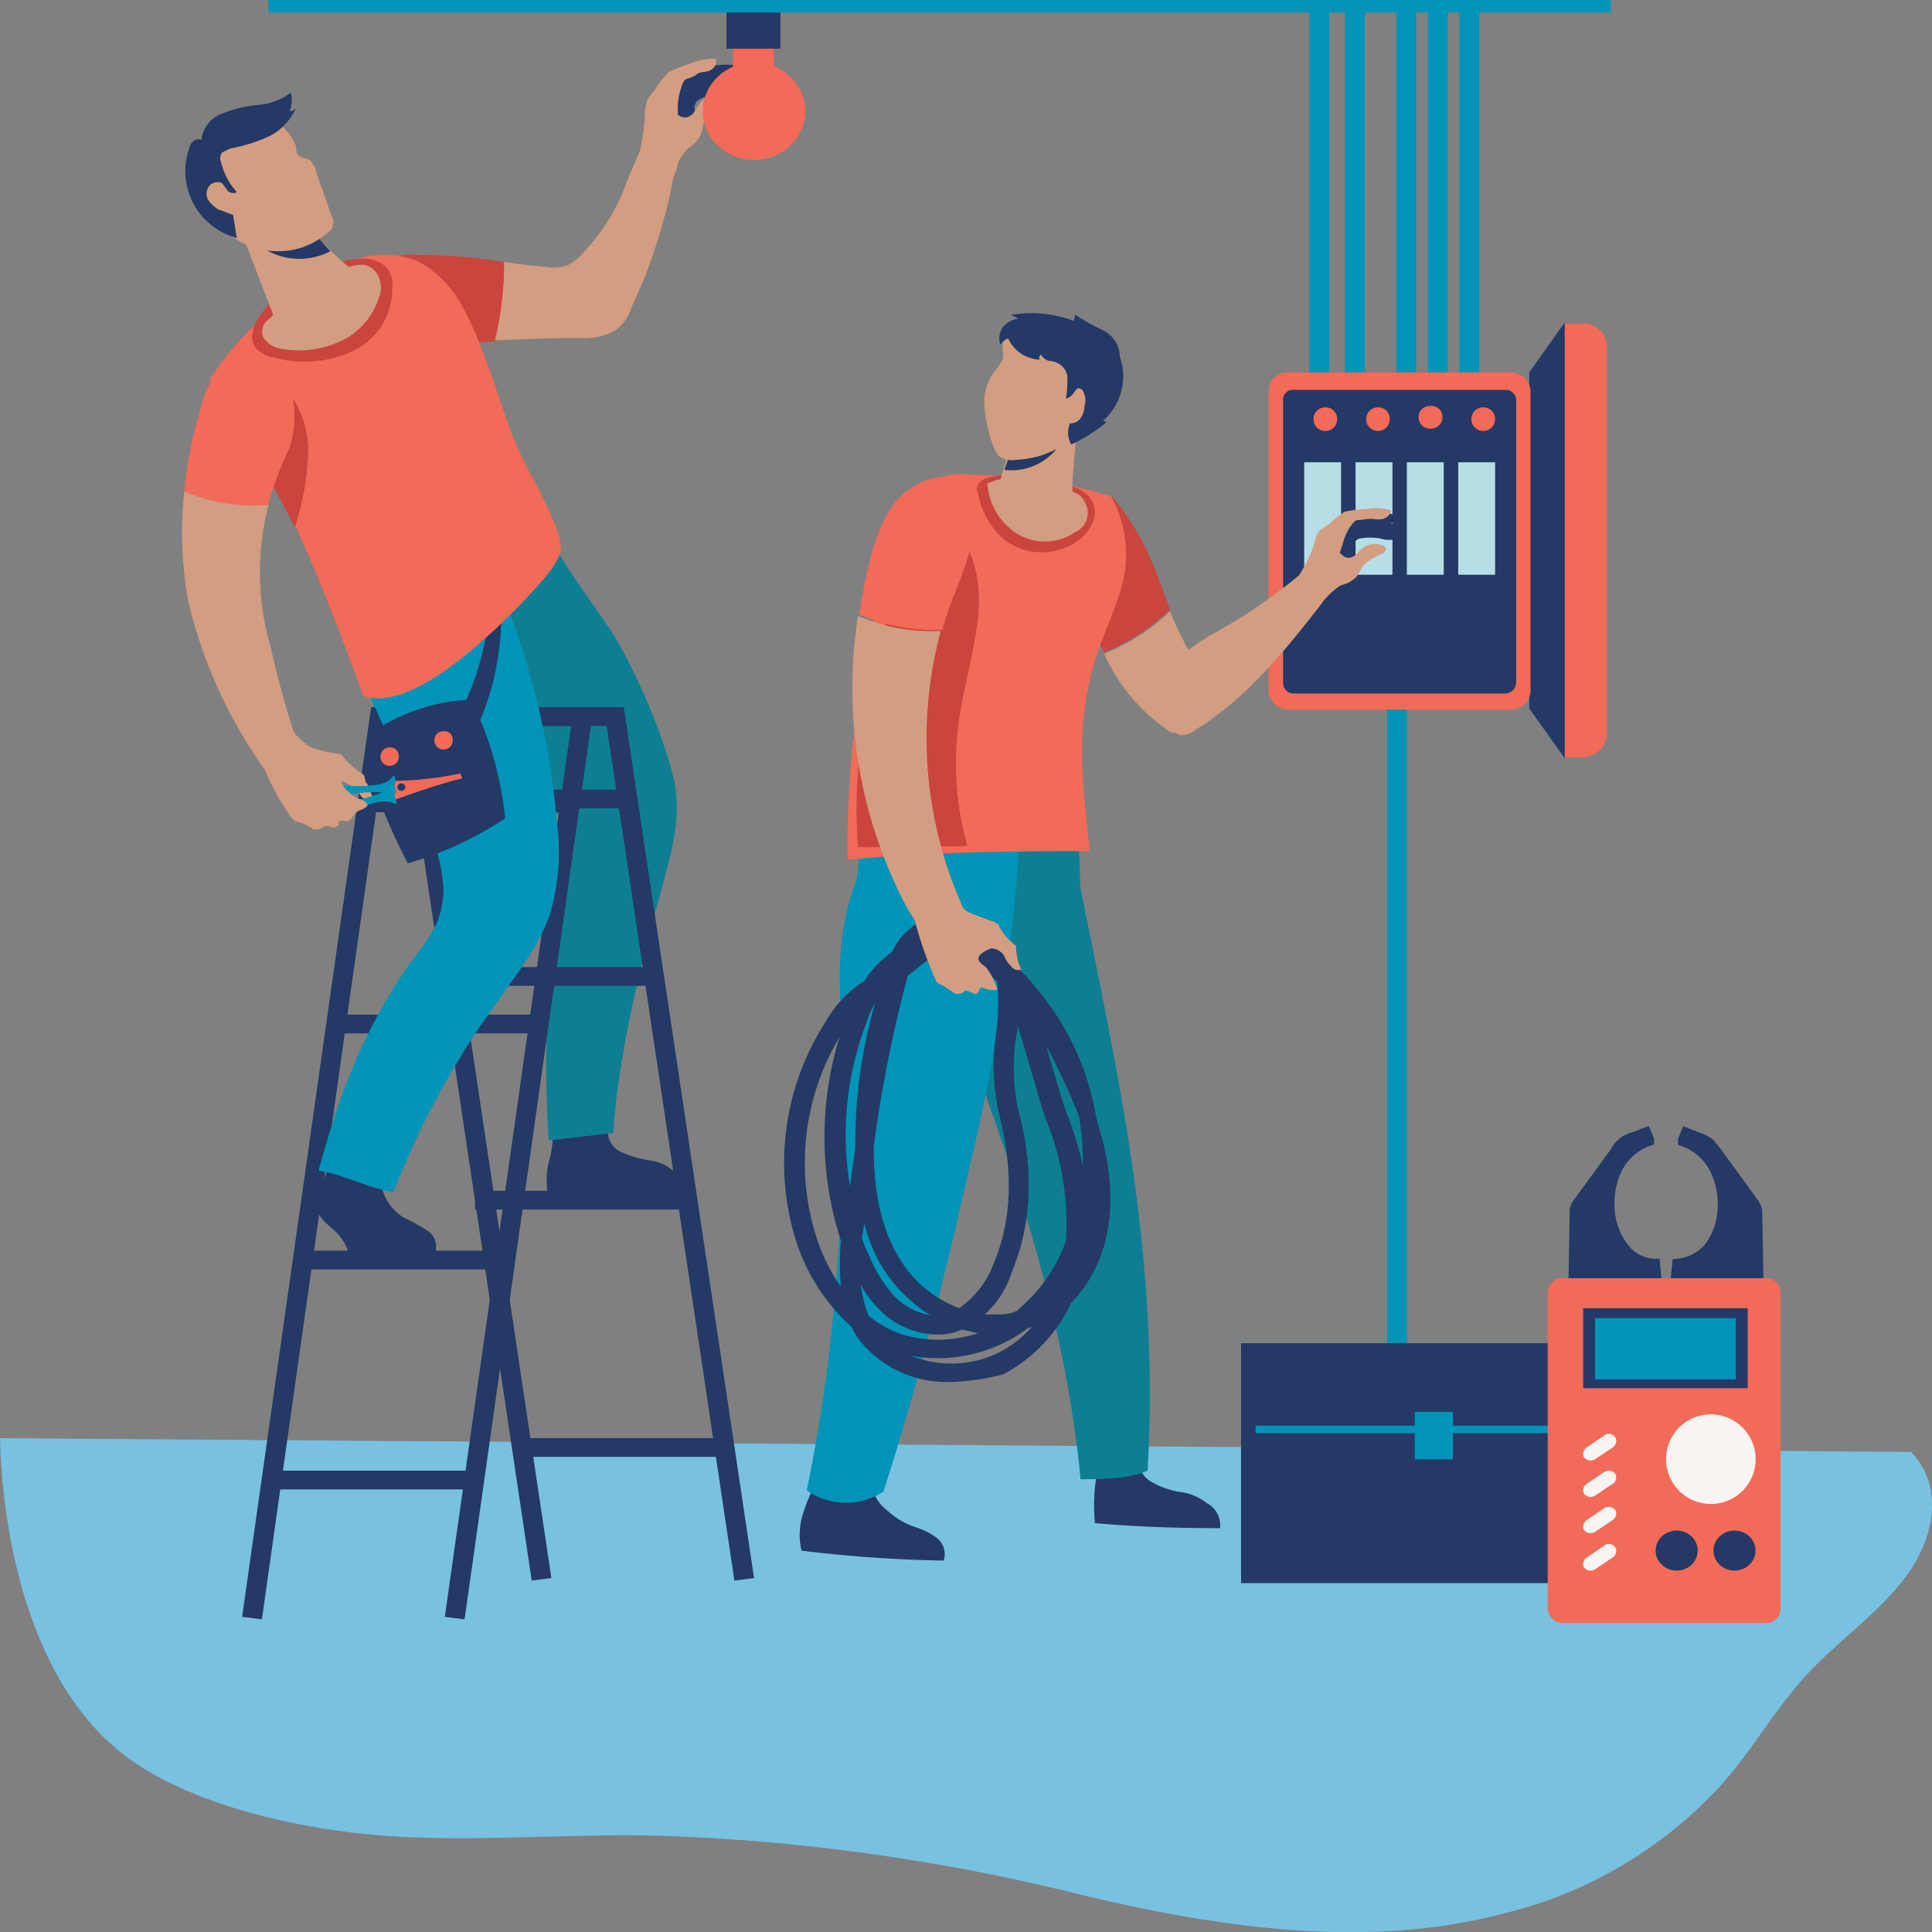 <svg id="Layer_1" data-name="Layer 1" xmlns="http://www.w3.org/2000/svg" viewBox="0 0 226.77 226.77"><rect x="0" y="0" width="226.77" height="226.77" fill="#808080" stroke="none"/><defs><style>.cls-1{fill:#79c1e1;}.cls-2{fill:#282525;}.cls-3{fill:#0094b8;}.cls-4{fill:#243965;}.cls-5{fill:#f26a58;}.cls-6{fill:#b5dee5;}.cls-7{fill:#f7f4f2;}.cls-8{fill:#0e7f93;}.cls-9{fill:#c9453d;}.cls-10{fill:#d39d81;}</style></defs><title>elec</title><path class="cls-1" d="M183.57,475.53c.31,11.88,3.56,28.15,13.91,36.66,7.87,6.45,21.93,9.53,33.05,10.12s22.4-.59,33.52,0a236.25,236.25,0,0,1,45.57,6.6c16.38,4,34.3,6.75,50.67,2.35a50.66,50.66,0,0,0,25.64-15.4c3.55-4.11,6.18-8.8,9.89-12.76s8.65-7.34,11.74-11.73,4.17-10.27.31-14.23Z" transform="translate(-183.57 -306.72)"/><path class="cls-2" d="M337.12,377.85h-.46a3,3,0,0,1-2.48-3.08,8.18,8.18,0,0,1,.62-2.64c.16-.14.16-.44.31-.73a3.45,3.45,0,0,0,0-2.49l-.46-.74.77-.29a31.91,31.91,0,0,1,10.5-2.93l2.78-.3-5.25,3.82c-.31.14-.46.44-.62.58a2,2,0,0,0,.16,1.62c0,.29.15.73.15,1a4.7,4.7,0,0,1-1.39,4,7.38,7.38,0,0,1-3.7,1.91C337.89,377.85,337.43,377.85,337.12,377.85Zm-.16-8.8a4.72,4.72,0,0,1-.3,2.94l-.31.73a11.33,11.33,0,0,0-.62,2.2,1.64,1.64,0,0,0,1.08,1.61h.77a6.91,6.91,0,0,0,2.94-1.46,3.78,3.78,0,0,0,1.08-2.79c0-.29-.16-.59-.16-.88a4,4,0,0,1,0-2.64,3.58,3.58,0,0,1,1.09-1l.77-.58a19.81,19.81,0,0,0-6.34,1.9Z" transform="translate(-183.57 -306.72)"/><rect class="cls-3" x="162.81" y="81.1" width="2.32" height="89.75"/><rect class="cls-3" x="153.7" y="0.73" width="2.32" height="44.88"/><rect class="cls-3" x="157.87" y="0.73" width="2.32" height="44.88"/><rect class="cls-3" x="163.9" y="0.73" width="2.32" height="44.88"/><rect class="cls-3" x="167.6" y="0.73" width="2.32" height="44.88"/><rect class="cls-3" x="171.31" y="0.73" width="2.32" height="44.88"/><polygon class="cls-4" points="179.5 83.16 183.67 89.02 183.67 37.84 179.5 43.7 179.5 83.16"/><path class="cls-5" d="M369.4,395.6h-2.16V344.71h2.16a2.7,2.7,0,0,1,2.78,2.64V393.1a2.91,2.91,0,0,1-2.78,2.5Z" transform="translate(-183.57 -306.72)"/><path class="cls-5" d="M334.8,350.43h26.11a2.31,2.31,0,0,1,2.31,2.2v35.19a2.31,2.31,0,0,1-2.31,2.2H334.8a2.32,2.32,0,0,1-2.32-2.2V352.63A2.22,2.22,0,0,1,334.8,350.43Z" transform="translate(-183.57 -306.72)"/><path class="cls-4" d="M335.42,352.48h24.87a1.23,1.23,0,0,1,1.24,1.32v33a1.33,1.33,0,0,1-1.24,1.32H335.42a1.23,1.23,0,0,1-1.24-1.32v-33A1.15,1.15,0,0,1,335.42,352.48Z" transform="translate(-183.57 -306.72)"/><rect class="cls-6" x="153.08" y="54.26" width="4.33" height="13.2"/><rect class="cls-6" x="159.11" y="54.26" width="4.33" height="13.2"/><rect class="cls-6" x="165.13" y="54.26" width="4.33" height="13.2"/><rect class="cls-6" x="171.16" y="54.26" width="4.33" height="13.2"/><path class="cls-5" d="M340.52,355.85a1.39,1.39,0,1,1-1.39-1.32h0A1.35,1.35,0,0,1,340.52,355.85Z" transform="translate(-183.57 -306.72)"/><path class="cls-5" d="M346.7,355.85a1.39,1.39,0,1,1-1.39-1.32h0A1.35,1.35,0,0,1,346.7,355.85Z" transform="translate(-183.57 -306.72)"/><path class="cls-5" d="M352.88,355.85a1.38,1.38,0,0,1-1.55,1.18,1.3,1.3,0,0,1-1.24-1.18,1.26,1.26,0,0,1,1.24-1.46,1.3,1.3,0,0,1,1.55,1.17Z" transform="translate(-183.57 -306.72)"/><path class="cls-5" d="M359.05,355.85a1.39,1.39,0,1,1-1.39-1.32h0A1.35,1.35,0,0,1,359.05,355.85Z" transform="translate(-183.57 -306.72)"/><rect class="cls-4" x="145.67" y="157.66" width="46.65" height="28.16"/><rect class="cls-3" x="147.37" y="167.34" width="41.09" height="0.88"/><rect class="cls-3" x="166.06" y="165.72" width="4.48" height="5.57"/><path class="cls-4" d="M378.83,459c-.16-1.46-.31-2.93-.47-4.54a4.15,4.15,0,0,1-3.7-1.62,7.45,7.45,0,0,1-1.55-4A8.88,8.88,0,0,1,374,444a6,6,0,0,1,3.71-2.93v-.73l-.62-1.47-1.86.73a3.85,3.85,0,0,0-1.7.88,3.69,3.69,0,0,0-.92,1.18l-4.17,5.72a2.57,2.57,0,0,0-.62,1.32l-.16,9.09c0,.44-.15.73-.15,1.17Z" transform="translate(-183.57 -306.72)"/><path class="cls-4" d="M390.72,459a3.14,3.14,0,0,0-.15-1.17l-.16-9.09a3.43,3.43,0,0,0-.62-1.32l-4.17-5.72c-.31-.44-.61-.74-.92-1.18a6.35,6.35,0,0,0-1.7-.88l-1.86-.73-.61,1.47v.73a6.05,6.05,0,0,1,3.7,2.93,8.79,8.79,0,0,1,.93,4.84,7.44,7.44,0,0,1-1.54,4,5.05,5.05,0,0,1-3.71,1.62c-.16,1.46-.31,2.93-.47,4.54Z" transform="translate(-183.57 -306.72)"/><path class="cls-5" d="M367.09,456.75h23.79a1.67,1.67,0,0,1,1.69,1.62v37.25a1.67,1.67,0,0,1-1.69,1.61H367.09a1.82,1.82,0,0,1-1.86-1.61V458.37A1.73,1.73,0,0,1,367.09,456.75Z" transform="translate(-183.57 -306.72)"/><rect class="cls-4" x="185.83" y="153.55" width="19.31" height="9.39"/><rect class="cls-3" x="187.22" y="154.72" width="16.53" height="7.19"/><path class="cls-7" d="M389.64,477.73a5.26,5.26,0,1,1-5.25-5h0A5.28,5.28,0,0,1,389.64,477.73Z" transform="translate(-183.57 -306.72)"/><ellipse class="cls-4" cx="196.8" cy="182" rx="2.47" ry="2.35"/><ellipse class="cls-4" cx="203.59" cy="182" rx="2.47" ry="2.35"/><path class="cls-7" d="M373.11,475.38c.31.29.16.88-.15,1.17h0L370.79,478a1,1,0,0,1-1.23-.15h0c-.31-.29-.16-.88.15-1.17h0l2.17-1.47a.84.84,0,0,1,1.23.15Z" transform="translate(-183.57 -306.72)"/><path class="cls-7" d="M373.11,479.63a.88.88,0,0,1-.15,1.18h0l-2.17,1.46a1,1,0,0,1-1.23-.14h0a.88.88,0,0,1,.15-1.18h0l2.17-1.46A1,1,0,0,1,373.11,479.63Z" transform="translate(-183.57 -306.72)"/><path class="cls-7" d="M373.11,483.89c.31.29.16.88-.15,1.17h0l-2.17,1.47a1,1,0,0,1-1.23-.15h0c-.31-.29-.16-.88.15-1.17h0l2.17-1.47a1,1,0,0,1,1.23.15Z" transform="translate(-183.57 -306.72)"/><path class="cls-7" d="M373.11,488.29c.31.29.16.88-.15,1.17h0l-2.17,1.47a1,1,0,0,1-1.23-.15h0c-.31-.29-.16-.88.15-1.17h0l2.17-1.47a.84.84,0,0,1,1.23.15Z" transform="translate(-183.57 -306.72)"/><path class="cls-4" d="M247.83,446.63a9.38,9.38,0,0,1,.31-4.1,12.5,12.5,0,0,0,.31-3.38h6.49a2.63,2.63,0,0,0,1.54,2.79,13.28,13.28,0,0,0,3.4,1,4.8,4.8,0,0,1,3.09,1.61,1.54,1.54,0,0,1,.47,1,2.28,2.28,0,0,1-.16,1Z" transform="translate(-183.57 -306.72)"/><path class="cls-8" d="M247.22,368c2,4.4,5.09,8.36,7.87,12.46s7.57,15,7.88,19.8c.31,4.4-1.23,8.65-2.31,12.91-2.17,7.77-4.64,18.48-5.1,26.54l-7.57.88c-.77-10.12-.16-23.17,2.62-33a5.39,5.39,0,0,0,.31-2.2,4.43,4.43,0,0,0-.77-1.46c-5.56-7.63-13.59-21.42-19.15-29a143.47,143.47,0,0,0,15.13-9.68Z" transform="translate(-183.57 -306.72)"/><path class="cls-9" d="M232.23,336.64a5.61,5.61,0,0,0-4,1.17,4.09,4.09,0,0,0-.93,3.67,6.55,6.55,0,0,0,4.17,4.69,16.15,16.15,0,0,0,5.25.74c1.7,0,3.55,0,5.25-.15a47,47,0,0,0,1.09-9.24A66.91,66.91,0,0,0,232.23,336.64Z" transform="translate(-183.57 -306.72)"/><path class="cls-4" d="M263.28,321.68a1.6,1.6,0,0,1-1.08-.58,3.16,3.16,0,0,1-.62-2.64,5,5,0,0,1,2.47-3.08,1.69,1.69,0,0,1,.78-.3,11.29,11.29,0,0,1,4.94-.73.75.75,0,0,1-.46,1,.52.52,0,0,1-.31.14h1.85a.27.27,0,0,1,0,.44c0,.15-.15.15-.31.3h0a1.1,1.1,0,0,1-.77,1,4.62,4.62,0,0,1-1.39.3,10,10,0,0,0-2.78.88,1.15,1.15,0,0,0-.47,1.32h0c0,.14.16.29.16.58s-.31.44-.46.59A3,3,0,0,1,263.28,321.68Z" transform="translate(-183.57 -306.72)"/><path class="cls-10" d="M267.92,317.87a2.88,2.88,0,0,0-2.17.88c-.15.29-.46.73-.62,1a1.56,1.56,0,0,1-.92.73,1.35,1.35,0,0,1-1.08-.29v-1a6.94,6.94,0,0,1,.31-1.91c.15-.44.3-1.17.77-1.32a3.12,3.12,0,0,0,1.23-.58c.47-.3,1.09-.15,1.55-.44a1.18,1.18,0,0,0,.62-1.32,7.22,7.22,0,0,0-3.09.58,18,18,0,0,0-2.47,1,10.42,10.42,0,0,0-1.55,2,8.67,8.67,0,0,0-.93,1.18,6,6,0,0,0-.31,1.61,22.72,22.72,0,0,1-.61,4.54h0c-.47,1-.78,1.91-1.24,2.79h0a24,24,0,0,1-5.41,9.09,5.63,5.63,0,0,1-1.85,1.47,6.1,6.1,0,0,1-2.78.15c-1.54-.15-3.09-.3-4.63-.59a37.86,37.86,0,0,1-1.08,9.24c3.24-.15,6.64-.29,9.73-.29a8.17,8.17,0,0,0,4.17-.74,5.18,5.18,0,0,0,2.16-2.93,56.27,56.27,0,0,0,2.78-7,61.46,61.46,0,0,0,2-7.63c0-.29.62-1.76.62-2.05v-.15a6.21,6.21,0,0,1,1.23-1.76,4.1,4.1,0,0,0,1.39-1.46c.31-.59.31-1.32.62-2a10,10,0,0,1,1.7-1.91.77.77,0,0,0,.31-.59C268.53,318,268.22,317.87,267.92,317.87Z" transform="translate(-183.57 -306.72)"/><path class="cls-10" d="M219.72,328.87Z" transform="translate(-183.57 -306.72)"/><polygon class="cls-4" points="54.53 190.07 52.21 189.78 67.04 85.21 45.57 85.21 30.74 190.07 28.42 189.78 43.56 83.01 69.67 83.01 54.53 190.07"/><rect class="cls-4" x="35.68" y="146.8" width="24.1" height="2.2"/><rect class="cls-4" x="39.39" y="119.09" width="24.1" height="2.2"/><rect class="cls-4" x="43.1" y="93.13" width="24.1" height="2.2"/><rect class="cls-4" x="31.82" y="172.62" width="24.1" height="2.2"/><polygon class="cls-4" points="86.2 185.52 71.21 85.21 49.74 85.21 64.72 185.23 62.41 185.52 47.11 83.01 73.22 83.01 88.51 185.23 86.2 185.52"/><rect class="cls-4" x="55.76" y="139.77" width="24.1" height="2.2"/><rect class="cls-4" x="52.98" y="113.51" width="24.1" height="2.2"/><rect class="cls-4" x="49.74" y="92.69" width="24.1" height="2.2"/><rect class="cls-4" x="61.02" y="168.8" width="24.1" height="2.2"/><path class="cls-4" d="M228.22,445.17a5.87,5.87,0,0,0,2.62,4.4,28.48,28.48,0,0,1,2.94,1.61,2.25,2.25,0,0,1,.77,2.79h-10a5.71,5.71,0,0,0-1.55-2.64c-.77-.74-1.85-1.47-2.16-2.5a4.68,4.68,0,0,1,.31-2.49c.31-.88.62-1.61.93-2.49a.8.8,0,0,1,.46-.74.76.76,0,0,1,.77,0C224.82,443.85,226.52,444.43,228.22,445.17Z" transform="translate(-183.57 -306.72)"/><path class="cls-3" d="M242.27,375.8a91.91,91.91,0,0,1,6.65,27.28,25.8,25.8,0,0,1-.78,10.85c-1.23,3.81-4,7.19-6.33,10.56a97.68,97.68,0,0,0-12.05,22.14c-2.63-.29-6.18-2.2-8.8-2.49,2.62-9.68,5.4-16.28,9.73-22.88,2.62-4,4.79-5.42,4.94-10.12a22.44,22.44,0,0,0-2.16-8.21l-10.35-23.17c5.56-1,12.67-4.84,17.45-7.77Z" transform="translate(-183.57 -306.72)"/><path class="cls-4" d="M226.67,393.84a5.31,5.31,0,0,1,2-2.06,22.16,22.16,0,0,1,10.19-2.93,40,40,0,0,1,4,13.93,41.9,41.9,0,0,1-11.43,5.28,75.52,75.52,0,0,1-4.63-11A5.71,5.71,0,0,1,226.67,393.84Z" transform="translate(-183.57 -306.72)"/><path class="cls-4" d="M237.64,390.32a7.45,7.45,0,0,1,2.32.88,31.8,31.8,0,0,0,2.31-15.11h-1.08A34.65,34.65,0,0,1,237.64,390.32Z" transform="translate(-183.57 -306.72)"/><path class="cls-5" d="M236.71,393.54a1.08,1.08,0,1,1-1.08-1,1,1,0,0,1,1.08,1Z" transform="translate(-183.57 -306.72)"/><path class="cls-5" d="M230.38,395.45a1.08,1.08,0,1,1-1.08-1,1,1,0,0,1,1.08,1Z" transform="translate(-183.57 -306.72)"/><path class="cls-5" d="M246,376.24c1.08-1.17,3.24-3.52,3.4-5a5.92,5.92,0,0,0-.46-2.34c-1.86-4.7-3.4-6.6-5.26-11.15-1.54-4.11-3.55-11-5.71-14.81a12.83,12.83,0,0,0-5.41-5.58,10.44,10.44,0,0,0-6.33-.44,23.33,23.33,0,0,0-5.87,2.64,37.87,37.87,0,0,0-12.21,11.74c8.19,10.26,13.6,25.08,18.08,37.1C231.46,390.32,240.26,382.4,246,376.24Z" transform="translate(-183.57 -306.72)"/><path class="cls-9" d="M217.09,352.33a11.26,11.26,0,0,1,2.63,7.92,31.87,31.87,0,0,1-1.54,8.36l-4-7.62A12.85,12.85,0,0,0,217.09,352.33Z" transform="translate(-183.57 -306.72)"/><path class="cls-9" d="M228.83,338a4,4,0,0,0-3.09-.88,14.34,14.34,0,0,0-6.33,1.91,15.15,15.15,0,0,0-5.41,4.84,4.25,4.25,0,0,0-.77,1.9,2,2,0,0,0,.47,1.91,3.72,3.72,0,0,0,2,1,13.48,13.48,0,0,0,9.27-.74,8.11,8.11,0,0,0,4.64-7.33A3.22,3.22,0,0,0,228.83,338Z" transform="translate(-183.57 -306.72)"/><path class="cls-10" d="M214.47,346.32a3,3,0,0,0,2,1.32,11.68,11.68,0,0,0,7.1-.88,8.37,8.37,0,0,0,4.48-5.13,3.09,3.09,0,0,0,0-2.35,2.41,2.41,0,0,0-1.7-1.47,4.69,4.69,0,0,0-2,.3,23.72,23.72,0,0,0-9.11,6A1.77,1.77,0,0,0,214.47,346.32Z" transform="translate(-183.57 -306.72)"/><path class="cls-10" d="M212.31,334.29a.62.62,0,0,0,0,.74l3.55,9.24a11.14,11.14,0,0,0,9.27-5.72,28,28,0,0,1-6.65-7.34l-5.56,2.5C212.77,334,212.46,334.15,212.31,334.29Z" transform="translate(-183.57 -306.72)"/><path class="cls-4" d="M222.35,336.2a29.42,29.42,0,0,1-3.71-4.84l-5.72,2.49c-.15,0-.31.15-.46.15A7.83,7.83,0,0,0,222.35,336.2Z" transform="translate(-183.57 -306.72)"/><path class="cls-10" d="M220.65,326.81q.91,2.64,1.85,5.28a1.59,1.59,0,0,1,.15,1.18,1.46,1.46,0,0,1-.61.73,8.48,8.48,0,0,1-5.56,2.2,8.81,8.81,0,0,1-5.72-1.76,9.44,9.44,0,0,1-2.78-4,7.74,7.74,0,0,1-.77-4.11,6.67,6.67,0,0,1,3.09-4,12,12,0,0,1,5.4-1.46,5.78,5.78,0,0,1,2.63,3.08,1.84,1.84,0,0,0,.15.88c.31.44,1.09.44,1.55.73C220.34,326.08,220.65,326.37,220.65,326.81Z" transform="translate(-183.57 -306.72)"/><path class="cls-4" d="M218.33,319.34a.85.85,0,0,1-.77.44,3.55,3.55,0,0,0,.15-2.2,7.23,7.23,0,0,1-3.86,1.46,14.47,14.47,0,0,0-4.17,1,3.71,3.71,0,0,0-2.47,3.08,1.05,1.05,0,0,0-.93.15c-.15.14-.46.43-.46.73a8.11,8.11,0,0,0,5.25,10.56.58.58,0,0,1,.31.14c-.16-.88-.31-1.9-.46-2.78-.62-.15-1.09-.44-1.7-.59a4.47,4.47,0,0,1-1.24-1.17,1.53,1.53,0,0,1,.15-1.62,1.25,1.25,0,0,1,1.55-.29c.15.29.46.59.62.88a1,1,0,0,0,1.08.15,7.86,7.86,0,0,1-1.86-3.52,1.06,1.06,0,0,1,.16-1.17l.93-.44a19.26,19.26,0,0,0,4.63-1.47A6.77,6.77,0,0,0,218.33,319.34Z" transform="translate(-183.57 -306.72)"/><path class="cls-10" d="M224.66,398.68l.47.44c.31.44.61.73.92,1.17a1.21,1.21,0,0,0,1.39.15,9.24,9.24,0,0,1-.77-1.76Z" transform="translate(-183.57 -306.72)"/><path class="cls-5" d="M229.92,400.58c-.16-.73-.47-1.46-.62-2.2a40.06,40.06,0,0,0,8.34-.88c0,.3.15.3.15.59C235.32,398.68,232.85,399.56,229.92,400.58Z" transform="translate(-183.57 -306.72)"/><ellipse class="cls-4" cx="47.11" cy="92.39" rx="0.46" ry="0.44"/><path class="cls-3" d="M229.45,399.85a14.21,14.21,0,0,0-6.95.73,5.6,5.6,0,0,1-1.54.3c-.62,0-1.09-.59-.93-1a14.17,14.17,0,0,1,5.1-1c1.7,0,3.7.3,4.63-1.17.46.59,0,1.17.16,1.47s.15.73-.16.88A.48.48,0,0,0,229.45,399.85Z" transform="translate(-183.57 -306.72)"/><path class="cls-3" d="M229.14,399.41a15,15,0,0,1-6.64,1.47,3.52,3.52,0,0,0-1.7.29c-.46.29-.93.73-.62,1.17a15.26,15.26,0,0,0,5.1-.73c1.7-.44,3.4-1.32,4.79-.44.15-.59-.31-1-.31-1.32s0-.73-.31-.73A.32.32,0,0,1,229.14,399.41Z" transform="translate(-183.57 -306.72)"/><path class="cls-5" d="M215.09,366v-.29a45.18,45.18,0,0,1,2.47-6.45,12,12,0,0,0,0-7.34,5.13,5.13,0,0,0-4.95-3.52,5.42,5.42,0,0,0-3.86,2.35,13.76,13.76,0,0,0-1.7,4.11,50.19,50.19,0,0,0-1.85,9.53A20.3,20.3,0,0,0,215.09,366Z" transform="translate(-183.57 -306.72)"/><path class="cls-10" d="M226.36,397.94c0-.14,0-.14-.15-.29l-.16-.15a8.76,8.76,0,0,1-2.16-1.9c-.15-.15-.15-.3-.31-.3a1,1,0,0,0-.62-.14,15.81,15.81,0,0,1-2.47-.59,2.52,2.52,0,0,1-1.08-.59,7.14,7.14,0,0,1-1.08-1l-.31-.44a99.92,99.92,0,0,1-2.63-9.68,31.37,31.37,0,0,1-.3-16.87,20.61,20.61,0,0,1-9.89-1.61,45.5,45.5,0,0,0,.46,12.91,56.56,56.56,0,0,0,9,19.79,28.63,28.63,0,0,0,3.09,5.58l.47.44c.3.14.61.14.92.29a6.55,6.55,0,0,1,1.08.59,1.25,1.25,0,0,0,1.24-.15l.15-.15h.31c.31,0,.47.15.77.15a.83.83,0,0,0,.62-.29v-.3c.16-.29.62-.14.93-.14.62,0,.77-.88,1.39-1.18.15-.14.46-.14.62-.29.31-.15.46-.29.46-.44s-.31-.44-.62-.59a3.19,3.19,0,0,1-1.54-.88,2.68,2.68,0,0,1-.93-1.32,5,5,0,0,1,1.24.59h1.85A3.7,3.7,0,0,1,226.36,397.94Z" transform="translate(-183.57 -306.72)"/><path class="cls-4" d="M326.77,486.09c-4.94,0-9.73-.15-14.68-.59a22,22,0,0,1,.31-6.31,12.88,12.88,0,0,0,4.79-1.46,3,3,0,0,0,1.55,2.93,9.41,9.41,0,0,0,3.24,1.17,6.32,6.32,0,0,1,3.24,1.32A2.94,2.94,0,0,1,326.77,486.09Z" transform="translate(-183.57 -306.72)"/><path class="cls-8" d="M304.37,403.66a14,14,0,0,1,4.94.44c1.24.74.93,5.43,1.09,6.9,4.78,23.61,9.26,43.7,7.87,68.34-2.16,1-5.56,1-7.87,1-1.7-17.9-7.27-34.91-13.6-51.77-2.93-7.92-6.18-12.47-4-24.5Z" transform="translate(-183.57 -306.72)"/><path class="cls-4" d="M290.93,485.94a8.56,8.56,0,0,1,2.63,1.32,2.39,2.39,0,0,1,.77,2.64,161.19,161.19,0,0,1-16.68-1.17,8.06,8.06,0,0,1,.15-4.26,21.78,21.78,0,0,1,1.7-4,30.05,30.05,0,0,0,6.33.3,4.72,4.72,0,0,0,1.86,3.22A8.89,8.89,0,0,0,290.93,485.94Z" transform="translate(-183.57 -306.72)"/><path class="cls-3" d="M285.06,402.93l-.93,7c-3.39,8.8-1.39,16.28-1.54,25.66-.15,16-1.08,30.51-4.33,46.06a8,8,0,0,0,9,.14c4.33-13.34,7.57-26.84,10.66-40.48a218,218,0,0,0,5.41-37.25C297.73,404,290.62,403.08,285.06,402.93Z" transform="translate(-183.57 -306.72)"/><path class="cls-9" d="M314.1,365a10.12,10.12,0,0,0-3.4,4.84,13.67,13.67,0,0,0,.16,7,24.71,24.71,0,0,0,2.32,6.45,24.73,24.73,0,0,0,7.72-5C319.35,374,318,369.64,314.1,365Z" transform="translate(-183.57 -306.72)"/><path class="cls-4" d="M340.67,371.84a1.81,1.81,0,0,1-.77-.73,2.22,2.22,0,0,1,.15-2.2,4.8,4.8,0,0,1,2.78-2.06c.16,0,.47-.14.62-.14a14,14,0,0,1,4.33.58c0,.3-.31.74-.62.74a.58.58,0,0,0-.31.14c.46.15.77.3,1.24.44a.15.15,0,0,1,.15.15c.16.15,0,.29-.15.44s-.16.15-.31.15h0a1,1,0,0,1-.93.73,3.13,3.13,0,0,1-1.24-.15,7.32,7.32,0,0,0-2.47,0,1.12,1.12,0,0,0-.77,1h0v.44a.79.79,0,0,1-.46.29A1.69,1.69,0,0,1,340.67,371.84Z" transform="translate(-183.57 -306.72)"/><path class="cls-10" d="M341.91,368.76c.31-.44.62-1,1.08-1s.93-.14,1.39-.14,1.08.14,1.54,0a1.28,1.28,0,0,0,.93-1,6.64,6.64,0,0,0-2.93-.15,14,14,0,0,0-2.48.3,9.17,9.17,0,0,0-1.85,1.46,6.72,6.72,0,0,0-1.08.74,2.53,2.53,0,0,0-.62,1.46,17.72,17.72,0,0,1-1.85,3.82,62.54,62.54,0,0,1-10.35,7,28.7,28.7,0,0,0-2.63,1.76h0a42.18,42.18,0,0,1-2.16-4.54,24.53,24.53,0,0,1-7.72,5,21.34,21.34,0,0,0,7.26,8.8,1.3,1.3,0,0,0,.92.44h.16c.15.15.31.15.62.3a2.38,2.38,0,0,0,1.69-.59c6-3.67,10.51-9.24,14.83-14.81a8.12,8.12,0,0,1,2.32-2.2,3.75,3.75,0,0,0,1.7-.88c.46-.44.62-1.17,1.08-1.61a7.27,7.27,0,0,1,2-1.18c.15-.14.31-.14.46-.44s-.31-.58-.46-.58a2.24,2.24,0,0,0-2.16.29,4,4,0,0,0-.78.73,1.39,1.39,0,0,1-1.08.44c-.31,0-.61-.29-.92-.58.15-.3.15-.59.31-.88A7,7,0,0,1,341.91,368.76Z" transform="translate(-183.57 -306.72)"/><path class="cls-5" d="M297.57,362.45a8.39,8.39,0,0,0-5.56,1.18,9.58,9.58,0,0,0-2.47,4.1,117.63,117.63,0,0,0-6.49,39.89c9.74-.88,18.69-1,28.43-1-.78-7.63-1.7-13.79.31-21.27.77-3.08,2.16-5.72,3.08-8.65A14.17,14.17,0,0,0,314,365,55.83,55.83,0,0,0,297.57,362.45Z" transform="translate(-183.57 -306.72)"/><path class="cls-9" d="M310.24,370.08a5.27,5.27,0,0,0,1.7-2.35,2.75,2.75,0,0,0-.62-2.78,4.49,4.49,0,0,0-2.16-1.18,25.15,25.15,0,0,0-5.72-1.17,8.13,8.13,0,0,0-4.17.29,1.54,1.54,0,0,0-.92.74.87.87,0,0,0,0,.88,9.54,9.54,0,0,0,2.93,5.42A7.29,7.29,0,0,0,310.24,370.08Z" transform="translate(-183.57 -306.72)"/><path class="cls-9" d="M295.26,368.32c2.78,2.93,3.55,7,3.09,11s-1.55,7.62-2.17,11.58a35.84,35.84,0,0,0,.93,15.11l-4.94.15h-7.88c-.77-9.39,1.08-18.92,3.71-28A17.42,17.42,0,0,1,295.26,368.32Z" transform="translate(-183.57 -306.72)"/><path class="cls-10" d="M309.47,364.51c-.16-1.91.62-6.75.46-8.66l-7.41,2.64A41.18,41.18,0,0,0,301,363c-.77,0-.77.29-1.54.44a7.61,7.61,0,0,0,3.4,5.87,6.3,6.3,0,0,0,6.95-.15,2.47,2.47,0,0,0,1.08-3.52,2.12,2.12,0,0,0-1.39-1.17Z" transform="translate(-183.57 -306.72)"/><path class="cls-4" d="M309,356.29l-6.33,2.2c-.46,1.18-.77,2.2-1.23,3.38A6.8,6.8,0,0,0,309,356.29Z" transform="translate(-183.57 -306.72)"/><path class="cls-10" d="M304.68,345.44c-1.08,0-2.47,0-3.09.88s-.15,1.61-.31,2.49a6.11,6.11,0,0,1-1.08,1.62,6.34,6.34,0,0,0-1.08,4.1,18.45,18.45,0,0,0,.93,4.26,4.43,4.43,0,0,0,.77,1.46,2.55,2.55,0,0,0,2,.44,10.89,10.89,0,0,0,6-2.05c1.39-1.17,1.85-2.93,2.94-4.4a6.56,6.56,0,0,0,1.39-4.69,5.44,5.44,0,0,0-3.4-3.38A19.45,19.45,0,0,0,304.68,345.44Z" transform="translate(-183.57 -306.72)"/><path class="cls-4" d="M302.21,343.68l.92.44a2.89,2.89,0,0,0-1.85,1,2.41,2.41,0,0,0-.31,2.05,2.25,2.25,0,0,1,.93-.73,4.25,4.25,0,0,0,3.71,2.49c-.16-.29,0-.44.15-.59a1.56,1.56,0,0,0,.93.74,2.29,2.29,0,0,1,1.08.29,2.1,2.1,0,0,1,1.08,1.47,15.59,15.59,0,0,1-.15,2.64c.92-.15,1.08-1.32,1.54-1.18s.46.3.62.74a2,2,0,0,1,0,1.32,2.78,2.78,0,0,1-.46,1.46,1.45,1.45,0,0,1-1.24.59,2.84,2.84,0,0,0,.15,2.49,19.2,19.2,0,0,0,4.17-2.64l-.46-.14a6.9,6.9,0,0,0,2-7.48,3.54,3.54,0,0,0-1.85-3.08,25.33,25.33,0,0,1-3.4-1.91l-.16.73A14.31,14.31,0,0,0,302.21,343.68Z" transform="translate(-183.57 -306.72)"/><path class="cls-4" d="M295.1,468.93a13.06,13.06,0,0,1-10.35-4.55,8.33,8.33,0,0,1-1.23-1.91A23,23,0,0,1,277,452.35a30.59,30.59,0,0,1,3.55-25.81,13.41,13.41,0,0,1,4.48-4.69,10.37,10.37,0,0,1,1.24-1.61,10.94,10.94,0,0,1,2-1.76,7.39,7.39,0,0,1,3.86-3.82l.46,1.47a5.58,5.58,0,0,1,1.55-.29,4.13,4.13,0,0,1,4.48-.15,7.84,7.84,0,0,1,2,1.91l.93-.44a12.66,12.66,0,0,1,1.24,3.08,11.11,11.11,0,0,1,2.31,2.34,31.41,31.41,0,0,1,7.11,15.11c0,.29.15.44.15.73,1.86,5.72,2,10.85.62,15.11a15.93,15.93,0,0,1-3.71,6.16,17.94,17.94,0,0,1-8,8.36A27.08,27.08,0,0,1,295.1,468.93Zm-4.63-3.08a12.81,12.81,0,0,0,9.88-.15,13.15,13.15,0,0,0,4.33-3.23l-.46.15a17.7,17.7,0,0,1-13.75,3.23Zm-4.94-4.7A11.68,11.68,0,0,0,290,463.5a14.71,14.71,0,0,0,8.35-.29l-1.86-.44a6.77,6.77,0,0,1-2.31.58,9.68,9.68,0,0,1-7.11-2.64,13.07,13.07,0,0,1-2.47-3.22A15.38,15.38,0,0,0,285.53,461.15Zm-.78-9.09a10.24,10.24,0,0,0,.78,1.91,16.42,16.42,0,0,0,3.24,5.13,7.94,7.94,0,0,0,4,2,17.93,17.93,0,0,1-5.41-5.28,18.92,18.92,0,0,1-2.32-5.42c-.15.44-.15,1-.31,1.61ZM299.12,461h2a4.36,4.36,0,0,0,1.85-.44l.93-.88a18.19,18.19,0,0,0,4.79-7.34,32.48,32.48,0,0,0-2.17-13.78c-.61-1.47-1.08-3.37-1.7-5.43S303.6,429,303,427a4,4,0,0,1-.15,1.32,25.23,25.23,0,0,0,.15,8.36c1.39,4.84,2.32,12.17-.62,19.21a11.46,11.46,0,0,1-3.24,5.14Zm-13-19.66c0,5.72,1.08,10,3.09,13.2a13.8,13.8,0,0,0,6.95,5.72,11.07,11.07,0,0,0,4-5.13c2.78-6.45,1.85-13.2.62-17.89a25.63,25.63,0,0,1-.31-9.09,27,27,0,0,0,.15-6.16c-.46-.44-.92-1-1.39-1.47a13.16,13.16,0,0,0-1.54-1.32,8.7,8.7,0,0,0-3.86-.88c-.62.44-1.24,1-1.86,1.47s-1.23,1-1.85,1.46a155.6,155.6,0,0,0-4,20.09Zm-4-12.9a28.73,28.73,0,0,0-2.78,23.32,21.9,21.9,0,0,0,2.93,6,32.82,32.82,0,0,1,0-5.43,39.47,39.47,0,0,1-.15-23.9Zm4.17-4a11.93,11.93,0,0,0-1.08,2.49,36.49,36.49,0,0,0-1.86,19.07c.16-1.62.47-3.23.62-4.84v-.44a58.23,58.23,0,0,1,2.32-16.28Zm20.08,5c.31,1.17.62,2.2.93,3.22.61,2.06,1.08,3.81,1.69,5.28a38.75,38.75,0,0,1,1.7,5.72,37.45,37.45,0,0,0-.46-5.87,83,83,0,0,0-3.86-8.35Z" transform="translate(-183.57 -306.72)"/><path class="cls-5" d="M294.18,380.64a41.42,41.42,0,0,1,1.39-4.11,51.59,51.59,0,0,0,2.31-6.89,9.44,9.44,0,0,0-2-7.19l-2.31.3a8.34,8.34,0,0,0-5.25,3.37,19.06,19.06,0,0,0-2.48,5.72,58.37,58.37,0,0,0-1.39,7A21.78,21.78,0,0,0,294.18,380.64Z" transform="translate(-183.57 -306.72)"/><path class="cls-10" d="M301.44,418.92a3.07,3.07,0,0,0,.77,1.17,1.05,1.05,0,0,0,1.23.44,6.57,6.57,0,0,1-.61-2.49v-.3l-.16-.14a6.58,6.58,0,0,1-1.85-2.2.33.33,0,0,0-.31-.3,1.25,1.25,0,0,0-.62-.29l-2.32-.88a3.3,3.3,0,0,1-.92-.59A48.26,48.26,0,0,1,294,380.78a22,22,0,0,1-9.73-1.76,55.06,55.06,0,0,0,5.41,33.59,16.09,16.09,0,0,0,1.23,2.05,49.73,49.73,0,0,0,2.32,6.75c.15.15.15.44.31.59s.46.29.77.44.62.44,1.08.73a1,1,0,0,0,1.24,0l.15-.15h.31c.31.15.46.15.77.3s.47,0,.62-.3c0-.14,0-.14.16-.29a.29.29,0,0,1,.46,0,2.82,2.82,0,0,0,1.54.15,8.73,8.73,0,0,0-1.23-2.5c-.31-.44-2.32-1.17.46-2.34A1.84,1.84,0,0,1,301.44,418.92Z" transform="translate(-183.57 -306.72)"/><ellipse class="cls-5" cx="88.51" cy="13.05" rx="6.02" ry="5.72"/><rect class="cls-5" x="86.04" y="4.99" width="4.79" height="4.99"/><rect class="cls-4" x="85.27" y="0.73" width="6.33" height="4.99"/><rect class="cls-3" x="31.51" width="157.56" height="1.47"/></svg>